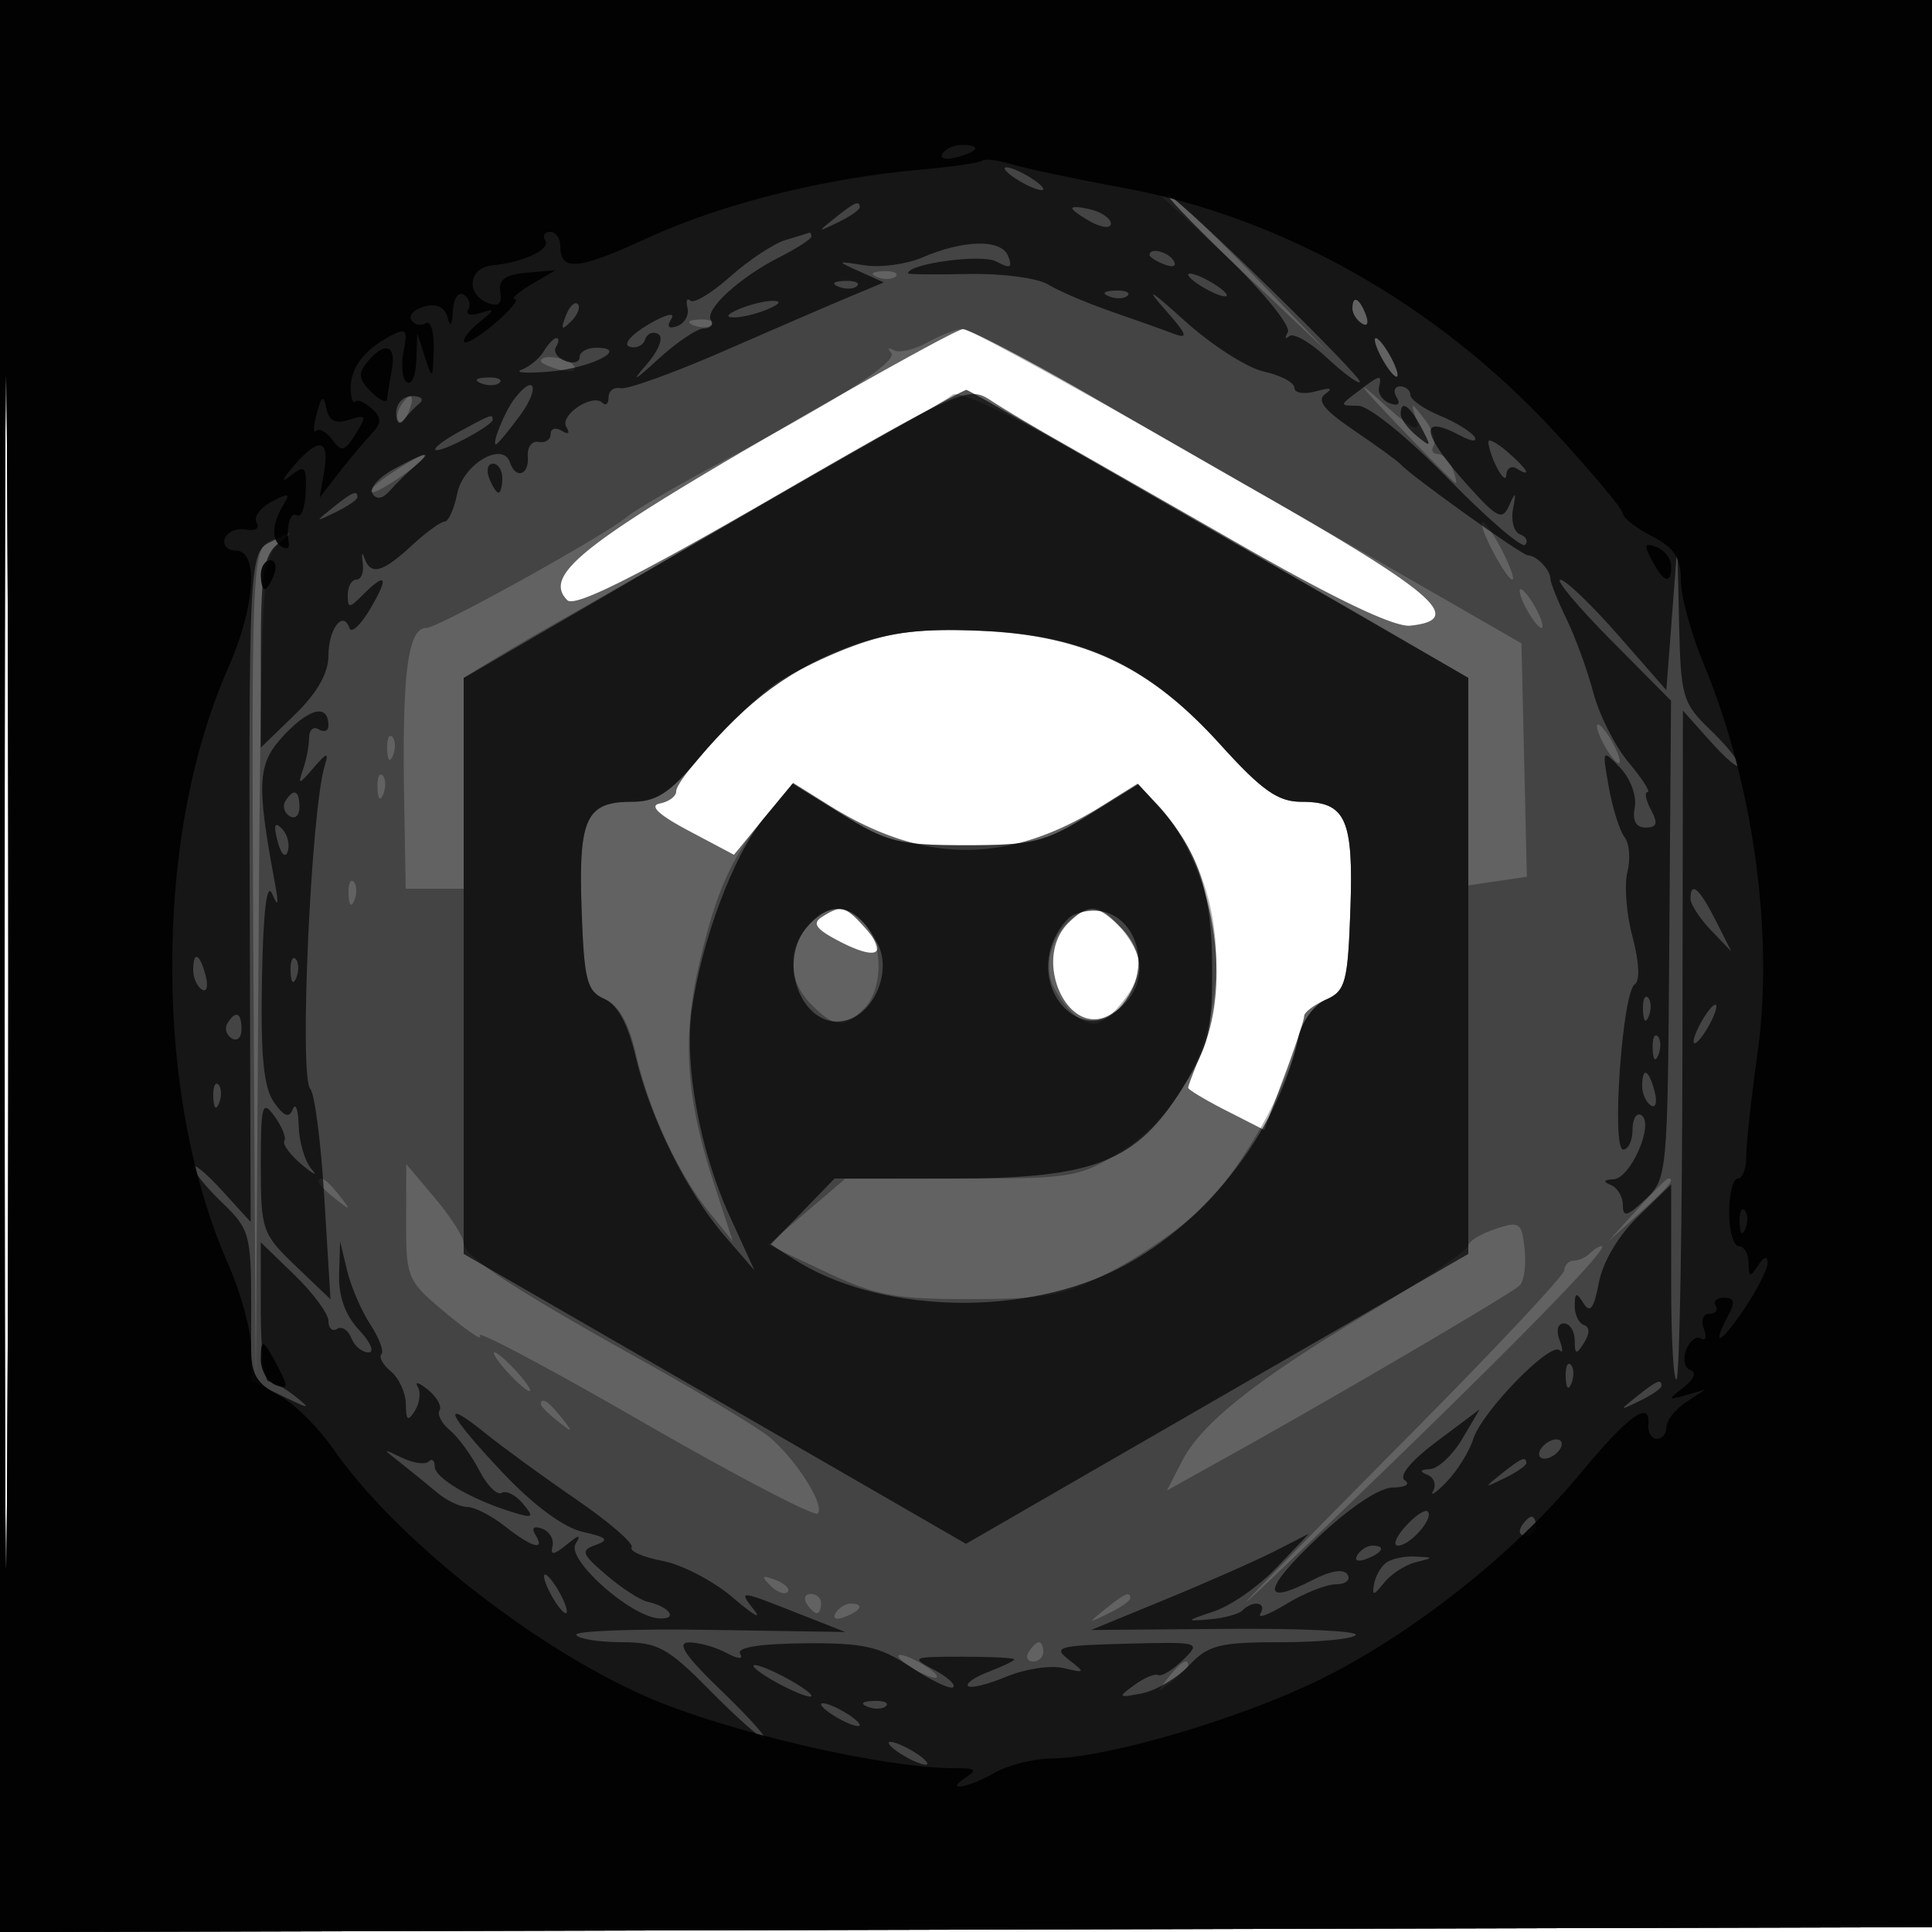 <svg xmlns="http://www.w3.org/2000/svg" width="200" height="200" fill="#000000"><path fill-opacity=".616" fill-rule="evenodd" d="M0 100.005V200.01l100.25-.255 100.25-.255.255-99.75L201.01 0H0zm.481.495c0 55 .121 77.647.269 50.326.148-27.32.148-72.32 0-100C.602 23.147.481 45.5.481 100.5m78.557-55.028C60.081 56.489 56.24 59.64 58.731 62.131c.755.755 6.959-2.338 21.248-10.594 19.507-11.271 20.262-11.609 22.568-10.098 1.312.86 4.314 2.656 6.67 3.992A8702 8702 0 0 1 128.5 56.446c9.863 5.647 15.856 8.496 17.5 8.321 5.787-.618 2.519-3.44-16.5-14.244-2.2-1.25-9.554-5.479-16.343-9.398s-12.863-7.089-13.5-7.044c-.636.044-9.915 5.17-20.619 11.391m9.23 21.424c-2.878 1.068-6.521 2.86-8.096 3.982C76.723 73.333 70 80.638 70 81.93c0 .508-.766 1.071-1.701 1.251-1.127.217-.119 1.167 2.988 2.815l4.69 2.488 3.066-3.72 3.066-3.72 3.696 2.311c9.843 6.155 18.527 6.167 28.328.039l3.633-2.272 2.055 2.189c5.617 5.984 7.809 17.853 4.679 25.343-.825 1.975-1.5 3.751-1.5 3.948 0 .196 1.77 1.26 3.933 2.364l3.934 2.007 2.066-5.524c1.137-3.038 2.067-5.85 2.067-6.249s1.012-1.17 2.25-1.713c2.037-.893 2.278-1.778 2.542-9.334.329-9.399-.468-11.153-5.069-11.153-2.432 0-4.095-1.175-8.409-5.942-7.288-8.054-14.107-11.284-24.814-11.753-6.117-.269-9.232.106-13.232 1.591m-3.164 28.018c-1.073.68-.647 1.271 1.843 2.559 3.87 2.001 5.073 1.311 2.559-1.467-2.036-2.25-2.422-2.345-4.402-1.092m25.467.657c-3.715 3.715-.106 11.856 4.228 9.536 3.651-1.953 4.199-6.109 1.201-9.107-2.411-2.411-3.37-2.487-5.429-.429"/><path fill-opacity=".306" fill-rule="evenodd" d="M0 100.005V200.01l100.25-.255 100.25-.255.255-99.75L201.01 0H0zm.481.495c0 55 .121 77.647.269 50.326.148-27.32.148-72.32 0-100C.602 23.147.481 45.5.481 100.5m119.632-80.25c.245.137 4.257 3.85 8.916 8.25l8.471 8-7.977-8.25c-4.387-4.538-8.399-8.25-8.916-8.25s-.74.113-.494.25m-29.3 8.433c.721.289 1.584.253 1.916-.079s-.258-.568-1.312-.525c-1.165.048-1.402.285-.604.604M140 31.941c0 .518.445 1.216.989 1.552.566.35.734-.051.393-.941-.665-1.732-1.382-2.049-1.382-.611m-68.187 1.742c.721.289 1.584.253 1.916-.079s-.258-.568-1.312-.525c-1.165.048-1.402.285-.604.604m24.2 1.765c-1.369.757-2.944 1.119-3.5.804-.557-.315-.678-.203-.269.248.797.88-5.062 4.648-17.81 11.455-4.364 2.329-8.609 4.797-9.434 5.484C62.576 55.457 45.365 65 44.15 65c-1.949 0-2.546 4.723-2.306 18.25L42 92h6V70.163l3.25-1.983A248 248 0 0 1 58 64.242c1.925-1.076 9.575-5.46 17-9.743s15.525-8.908 18-10.277 4.995-2.878 5.599-3.353c.686-.539 6.698 2.374 16 7.752 8.196 4.739 16.251 9.365 17.901 10.281s6.713 3.827 11.25 6.469l8.25 4.804v21.479l3.03-.445 3.03-.445-.28-12.082-.28-12.082-28.327-16.3c-15.579-8.965-28.854-16.284-29.5-16.265-.645.02-2.292.655-3.66 1.413M143 37c.589 1.1 1.295 2 1.57 2s.019-.9-.57-2-1.295-2-1.57-2-.019.9.57 2m-87 .383c0 .211.901.619 2.001.907 1.101.288 1.75.115 1.441-.383-.538-.871-3.442-1.313-3.442-.524m88.469 6.374c3.282 3.434 6.081 6.243 6.218 6.243.138 0-.009-.675-.325-1.5-.317-.825-1.004-1.5-1.528-1.5s-.715-.384-.425-.853-.135-1.706-.943-2.75c-1.431-1.846-1.453-1.843-.821.103.465 1.432-.599.866-3.748-1.993-2.768-2.514-2.186-1.68 1.572 2.25m-103.01-1.69c-.363.586-.445 1.281-.183 1.543s.743-.218 1.069-1.067c.676-1.762.1-2.072-.886-.476M40.5 49c-1.65 1.093-2.55 1.98-2 1.971 1.003-.016 6.44-3.913 5.5-3.942-.275-.009-1.85.878-3.5 1.971m114 8c.853 1.65 1.776 3 2.051 3s-.198-1.35-1.051-3-1.776-3-2.051-3 .198 1.35 1.051 3m-126.75-.92c-1.63.949-1.734 3.985-1.511 44.22l.239 43.2.272-42.898c.249-39.39.414-43.005 2.011-44.218 2.063-1.566 1.465-1.746-1.011-.304M158 63c.589 1.1 1.295 2 1.57 2s.019-.9-.57-2-1.295-2-1.57-2-.019.9.57 2m-69.858 3.94c-6.427 2.384-10.826 5.605-15.834 11.596C69.333 82.095 67.935 83 65.411 83c-4.742 0-5.534 1.697-5.203 11.153.259 7.396.534 8.453 2.412 9.278 1.439.632 2.474 2.463 3.22 5.698 1.359 5.887 4.384 12.409 7.592 16.371l2.43 3-1.946-5.95c-2.918-8.925-3.328-15.096-1.516-22.84 1.789-7.641 3.366-11.09 7.099-15.527l2.572-3.056 5.126 3.186C91.798 87.174 93.11 87.5 100 87.5c6.874 0 8.207-.33 12.753-3.156l5.076-3.155 2.023 2.155c9.46 10.077 7.541 28.645-3.695 35.771-4.361 2.766-5.046 2.886-16.603 2.9l-12.054.015-4 3.408-4 3.409 6 2.826c5.213 2.456 7.181 2.824 15 2.808 7.901-.017 9.671-.365 14.5-2.854 3.025-1.558 7.227-4.475 9.338-6.48 4.004-3.805 8.945-12.478 10.068-17.673.379-1.753 1.588-3.435 2.874-4 2-.878 2.249-1.801 2.512-9.321.329-9.399-.468-11.153-5.069-11.153-2.432 0-4.095-1.175-8.409-5.942-7.288-8.054-14.107-11.284-24.814-11.753-6.168-.271-9.227.104-13.358 1.635M166 77c.589 1.1 1.295 2 1.57 2s.019-.9-.57-2-1.295-2-1.57-2-.019.9.57 2m-125.921.583c.048 1.165.285 1.402.604.605.289-.722.253-1.585-.079-1.917s-.568.258-.525 1.312m-1 4c.048 1.165.285 1.402.604.605.289-.722.253-1.585-.079-1.917s-.568.258-.525 1.312m-3 11c.048 1.165.285 1.402.604.605.289-.722.253-1.585-.079-1.917s-.568.258-.525 1.312m47.576 3.246c-2.225 2.459-2.087 5.739.345 8.171 2.411 2.411 3.37 2.487 5.429.429 2.021-2.021 2.021-6.837 0-8.858-2.061-2.06-3.745-1.985-5.774.258m27.745-1.064c-2.448 1.635-3.519 5.143-2.285 7.485 1.203 2.285 2.777 3.707 4.135 3.735 1.516.031 4.75-4.044 4.75-5.985s-3.234-6.016-4.75-5.985c-.412.009-1.245.346-1.85.75M42.045 126.5c-.009 5.826.112 6.101 4.168 9.47 2.298 1.909 3.847 2.936 3.444 2.283-.404-.653 7.165 3.366 16.82 8.931s17.833 9.839 18.174 9.498c.801-.801-2.289-5.678-5.026-7.933-1.169-.963-7.075-4.513-13.125-7.89-13.69-7.641-18.492-10.815-18.527-12.245-.015-.613-1.353-2.689-2.973-4.614l-2.946-3.5zM33 122.378c0 .207.788.995 1.75 1.75 1.586 1.243 1.621 1.208.378-.378-1.307-1.666-2.128-2.195-2.128-1.372m136.437 2.872-2.937 3.25 3.25-2.937c3.029-2.738 3.71-3.563 2.937-3.563-.172 0-1.635 1.463-3.25 3.25m-14.687 1.992c-1.512.508-2.75 1.276-2.75 1.705 0 .428-4.387 3.398-9.75 6.598-12.146 7.249-17.825 11.732-19.868 15.683l-1.586 3.068 6.352-3.534c11.181-6.22 29.325-16.861 30.175-17.698.452-.445.677-2.146.5-3.779-.3-2.761-.515-2.904-3.073-2.043m9.833 2.508c-.412.412-1.162.75-1.666.75-.505 0-.946.45-.982 1s-7.349 8.34-16.25 17.31c-8.902 8.971-16.4 16.621-16.663 17-.262.38 6.263-5.835 14.5-13.81 14.7-14.231 23.192-23 22.275-23-.255 0-.801.338-1.214.75M52.5 142c.995 1.1 2.035 2 2.31 2s-.315-.9-1.31-2-2.035-2-2.31-2 .315.9 1.31 2m3.5 3.378c0 .207.788.995 1.75 1.75 1.586 1.243 1.621 1.208.378-.378-1.307-1.666-2.128-2.195-2.128-1.372m23.733 18.746c.679.684 1.486.991 1.793.683.308-.308-.247-.867-1.233-1.243-1.425-.542-1.54-.428-.56.56M83.5 166c.34.55.816 1 1.059 1s.441-.45.441-1-.477-1-1.059-1-.781.45-.441 1m30.941.555c-1.864 1.494-1.852 1.512.309.465 1.237-.6 2.25-1.3 2.25-1.555 0-.765-.519-.544-2.559 1.09m-27.934.434c-.35.566.051.734.941.393 1.732-.665 2.049-1.382.611-1.382-.518 0-1.216.445-1.552.989M106.5 171c-.34.55-.141 1 .441 1s1.059-.45 1.059-1-.198-1-.441-1-.719.45-1.059 1m-13.5.43c0 .275.9.981 2 1.57s2 .845 2 .57-.9-.981-2-1.57-2-.845-2-.57m27.872 2.32c-1.243 1.586-1.208 1.621.378.378.963-.755 1.75-1.543 1.75-1.75 0-.823-.821-.294-2.128 1.372"/><path fill-opacity=".676" fill-rule="evenodd" d="M0 100.005V200.01l100.25-.255 100.25-.255.255-99.75L201.01 0H0zm.481.495c0 55 .121 77.647.269 50.326.148-27.32.148-72.32 0-100C.602 23.147.481 45.5.481 100.5M104 17.43c0 .275.9.981 2 1.57s2 .845 2 .57-.9-.981-2-1.57-2-.845-2-.57m22.99 9.131c3.826 3.694 6.672 7.216 6.323 7.827-.348.612-.286.799.139.416.425-.382 2.168.609 3.874 2.203s3.259 2.742 3.45 2.55c.409-.408-18.525-18.901-19.848-19.385-.492-.18 2.236 2.695 6.062 6.389m-40.549-4.006c-1.864 1.494-1.852 1.512.309.465 1.237-.6 2.25-1.3 2.25-1.555 0-.765-.519-.544-2.559 1.09M111 21.558c0 .205.9.853 2 1.442 1.105.591 2 .659 2 .152 0-.505-.9-1.154-2-1.442-1.1-.287-2-.356-2-.152M81.31 24.85c-1.204.357-3.772 2.057-5.707 3.776-1.934 1.72-3.799 2.845-4.143 2.5-.345-.344-.477-.007-.293.749.183.756-.292 1.602-1.056 1.88q-1.39.505-.602-.769c.437-.708-.629-.437-2.398.608-1.774 1.047-2.637 2.064-1.948 2.294.68.226 1.41-.108 1.622-.744s.831-.881 1.376-.545c.57.353.008 1.733-1.326 3.256q-2.32 2.65 1.222-.605c1.946-1.788 4.106-3.25 4.8-3.25.693 0 1.023-.385.733-.855-.677-1.095 2.978-4.44 7.16-6.554 1.787-.903 3.25-1.856 3.25-2.117s-.112-.429-.25-.374-1.235.392-2.44.75m14.137 1.814c-1.621.698-4.297 1.057-5.947.798-2.948-.464-2.957-.453-.5.651l2.5 1.122-3.5 1.462c-1.925.803-7.775 3.329-13 5.613s-10.062 4.029-10.75 3.878c-.687-.152-1.25.269-1.25.935s-.284.926-.631.579c-1.024-1.023-4.489 1.295-3.742 2.503.411.666.224.821-.472.39-.635-.392-1.155-.236-1.155.346s-.563.947-1.25.809-1.187.538-1.111 1.5c.154 1.936-1.254 2.406-1.85.617-.744-2.231-4.85.187-5.455 3.213-.321 1.606-.912 2.92-1.313 2.92s-1.943 1.125-3.426 2.5c-3.007 2.787-4.241 3.103-4.878 1.25-.237-.687-.312-.462-.167.5.144.963-.145 1.75-.644 1.75-.498 0-.906.707-.906 1.571 0 1.429.143 1.429 1.571 0 2.432-2.431 2.718-1.869.748 1.466-.987 1.671-1.951 2.568-2.142 1.994-.644-1.932-2.177.062-2.177 2.832 0 1.824-1.174 3.883-3.5 6.137L27 77.392v-9.836c0-8.161.298-10.076 1.75-11.251 1.579-1.277 1.531-1.309-.5-.325-2.547 1.235-2.513.56-2.373 47.02l.071 23.5-2.974-3.266c-1.636-1.796-2.974-2.893-2.974-2.437s1.35 2.122 3 3.703c2.83 2.712 3 3.314 3 10.661v7.788l3.25 1.574c2.871 1.39 3.023 1.393 1.309.025-1.068-.851-2.305-1.548-2.75-1.548S27 139.762 27 135.804v-7.196L30.5 132c1.925 1.866 3.5 4.006 3.5 4.755 0 .75.403 1.114.895.81.493-.305 1.153.119 1.469.941.315.822 1.116 1.494 1.779 1.494s.227-1.042-.969-2.314c-1.428-1.52-2.139-3.494-2.072-5.75l.103-3.436.724 3.021c.399 1.661 1.479 4.172 2.401 5.58.923 1.407 1.44 2.796 1.149 3.086s.159 1.097.997 1.793 1.531 2.222 1.539 3.392c.012 1.683.208 1.824.934.676.506-.799.637-1.924.293-2.5s.131-.435 1.055.315c.925.75 1.466 1.712 1.203 2.137s.222 1.354 1.077 2.064 2.219 2.575 3.032 4.146c.812 1.57 1.856 2.621 2.32 2.334.465-.287 1.454.213 2.2 1.111 1.21 1.458 1.088 1.551-1.137.863C48.733 155.2 45 153 45 151.808c0-.628-.284-.857-.631-.51s-1.585.173-2.75-.388c-2.091-1.007-2.093-1-.119.554 1.1.866 2.793 2.24 3.761 3.055.969.815 2.371 1.481 3.116 1.481.744 0 2.497.9 3.896 2 2.818 2.217 4.218 2.604 3.147.87-.428-.692-.16-.934.691-.625.764.278 1.251 1.087 1.083 1.799-.234.986.11.957 1.442-.125 1.342-1.09 1.56-1.108.94-.077-.954 1.585 5.637 7.471 8.61 7.69 2.068.152 1.181-1.196-1.126-1.711-.792-.176-2.73-1.431-4.308-2.788-2.558-2.2-2.672-2.536-1.06-3.108 1.425-.506 1.138-.791-1.354-1.344-1.968-.436-5.083-2.732-8.25-6.081-5.794-6.126-6.628-8.001-1.838-4.129 1.788 1.444 6.025 4.531 9.417 6.858s5.966 4.556 5.722 4.951c-.245.395 1.196 1.027 3.2 1.403s5.28 2.086 7.278 3.8 3.015 2.33 2.261 1.367c-1.705-2.174-1.708-2.174 4.372.223l5 1.971-14.156-.222c-7.785-.122-13.946.116-13.691.528.256.412 2.368.75 4.694.75 3.751 0 4.784.565 9.153 5 2.709 2.75 5.246 5 5.638 5s-1.616-2.24-4.462-4.978c-3.749-3.606-4.675-4.985-3.36-5 .998-.012 2.74.473 3.87 1.078 1.238.662 1.807.698 1.432.091-.396-.641 2.016-1.034 6.615-1.077 6.153-.058 7.816.315 11.094 2.484 2.121 1.403 4.08 2.328 4.353 2.055s-.644-1.094-2.039-1.825c-2.391-1.252-2.225-1.328 2.908-1.328 2.995 0 5.446.124 5.448.275s-1.184.726-2.636 1.278c-1.451.552-2.42 1.221-2.153 1.488s2.058-.172 3.981-.975c1.923-.804 4.579-1.204 5.903-.889 2.27.54 2.301.49.541-.874-1.679-1.302-1.083-1.467 5.95-1.649 7.691-.198 7.785-.171 5.867 1.694-1.073 1.043-2.221 1.743-2.553 1.556s-1.448.278-2.481 1.034c-1.741 1.273-1.684 1.336.774.866 1.459-.279 3.666-1.586 4.905-2.905 1.977-2.105 3.144-2.399 9.52-2.399 3.997 0 7.476-.338 7.731-.75s-5.805-.697-13.467-.631l-13.931.118 7.776-3.197c4.277-1.759 9.351-4.003 11.276-4.986l3.5-1.788-3.327 3.494c-1.831 1.923-4.756 3.97-6.5 4.549-2.957.983-2.988 1.039-.461.827 1.492-.125 3.029-.544 3.417-.932 1.092-1.092 2.567-.83 1.85.33-.351.569.859.12 2.691-.996s4.144-2.032 5.139-2.034 1.532-.452 1.193-1c-.387-.626-1.735-.418-3.627.56-5.364 2.774-5.167 1.002.483-4.341 3.346-3.165 6.432-5.229 7.832-5.238 1.298-.009 1.838-.337 1.233-.75-.658-.449.643-2.022 3.337-4.037l4.415-3.302-1.803 3.052c-.992 1.679-2.494 3.088-3.338 3.131-1.037.053-1.127.243-.278.585.691.279.962 1.031.603 1.671s.258.23 1.372-.912c1.113-1.142 2.365-3.15 2.781-4.462.899-2.832 7.996-10.12 8.938-9.178.36.361.359-.118-.004-1.063-.379-.988-.189-1.72.447-1.72.609 0 1.114.787 1.122 1.75.013 1.493.156 1.529.968.25.607-.955.601-1.621-.015-1.833-.532-.184-.961-1.084-.953-2 .013-1.383.17-1.423.921-.236.672 1.062 1.078.51 1.576-2.142.402-2.145 2.032-4.894 4.079-6.877l3.409-3.304v10.362c0 5.7.252 10.111.561 9.803.308-.309.582-16.008.607-34.888l.048-34.327 2.892 3.237c1.591 1.78 2.892 2.864 2.892 2.408s-1.35-2.122-3-3.703c-2.807-2.689-3.012-3.392-3.18-10.937l-.18-8.063-.57 7.472-.57 7.472-5-5.709c-2.75-3.141-5.437-5.715-5.971-5.722s1.825 2.808 5.242 6.256l6.214 6.27-.177 24.729c-.174 24.453-.202 24.753-2.492 26.905-1.872 1.759-2.316 1.871-2.316.585 0-.875-.562-1.818-1.25-2.096-.84-.339-.748-.53.281-.583 1.782-.092 4.254-5.785 2.881-6.634-.502-.31-.912.364-.912 1.496s-.436 2.059-.969 2.059c-1.231 0-.093-16.26 1.198-17.107.557-.365.466-2.31-.227-4.884-.633-2.353-.873-5.385-.534-6.739.34-1.354.207-2.981-.295-3.616s-1.234-2.954-1.627-5.154c-.707-3.954-.694-3.977 1.185-2.012 1.054 1.102 1.722 2.921 1.5 4.083-.265 1.389.116 2.096 1.13 2.096 1.175 0 1.303-.427.55-1.834-.54-1.008-.701-1.833-.357-1.833s-.529-1.37-1.938-3.045c-1.41-1.675-3.062-4.937-3.673-7.25s-1.861-5.745-2.777-7.627-1.666-3.757-1.666-4.166c0-.92-1.432-2.407-2.333-2.425-.639-.013-12.134-8.236-13.167-9.42-.275-.315-2.431-1.883-4.792-3.485-3.167-2.149-3.953-3.148-3-3.813.849-.591.521-.683-.958-.267-1.242.349-2.25.19-2.25-.355s-1.425-1.301-3.167-1.684c-1.742-.382-5.454-2.77-8.25-5.306-3.43-3.11-4.107-3.51-2.083-1.229 2.384 2.686 2.589 3.225 1 2.62-1.1-.418-4.025-1.46-6.5-2.316s-5.4-2.107-6.5-2.781-4.813-1.162-8.25-1.087-6.25.045-6.25-.067c.001-1.003 7.624-2.034 9.12-1.233 1.462.783 1.716.671 1.248-.548-.686-1.788-4.574-1.723-8.921.148M119 26.393c0 .216.698.661 1.552.989.89.341 1.291.173.941-.393-.587-.951-2.493-1.406-2.493-.596m4 2.037c0 .275.9.981 2 1.57s2 .845 2 .57-.9-.981-2-1.57-2-.845-2-.57m-36.187 1.253c.721.289 1.584.253 1.916-.079s-.258-.568-1.312-.525c-1.165.048-1.402.285-.604.604m28 1c.721.289 1.584.253 1.916-.079s-.258-.568-1.312-.525c-1.165.048-1.402.285-.604.604m-56.249 2.024c-.542 1.425-.428 1.54.56.56.684-.679.991-1.486.683-1.793-.308-.308-.867.247-1.243 1.233M76.5 32c-1.261.542-1.445.859-.5.859.825 0 2.4-.386 3.5-.859 1.261-.542 1.445-.859.5-.859-.825 0-2.4.386-3.5.859m63.5-.059c0 .518.445 1.216.989 1.552.566.35.734-.051.393-.941-.665-1.732-1.382-2.049-1.382-.611m-83.7 4.412c-.44.745-1.475 1.607-2.3 1.916s.479.399 2.897.2C61.199 38.114 65.311 36 61.7 36c-.935 0-1.7.436-1.7.969s-.672.71-1.494.395c-.822-.316-1.246-.976-.941-1.469.304-.492.324-.895.044-.895s-.869.609-1.309 1.353M143 37c.589 1.1 1.295 2 1.57 2s.019-.9-.57-2-1.295-2-1.57-2-.019.9.57 2m-93.187 2.683c.721.289 1.584.253 1.916-.079s-.258-.568-1.312-.525c-1.165.048-1.402.285-.604.604m90.746.849c-1.92 1.452-1.919 1.468.018 1.468 1.122 0 5.111 3.223 9.324 7.534 4.051 4.144 7.642 7.232 7.982 6.863s.102-.856-.527-1.082-.957-1.402-.729-2.613c.341-1.812.271-1.881-.391-.392-.711 1.6-1.205 1.365-4.27-2.037-4.849-5.381-5.172-7.524-.78-5.173 1.131.605 1.786.663 1.456.13-.329-.533-1.959-1.533-3.621-2.221S146 41.362 146 40.879c0-.484-.477-.879-1.059-.879s-.745.508-.361 1.13c.428.692.16.934-.691.625-.764-.278-1.276-1.011-1.139-1.63.314-1.413.182-1.388-2.191.407m-87.281.718C52.262 42.563 50.862 46 51.343 46c.155 0 1.279-1.35 2.499-3 2.076-2.808 1.54-4.47-.564-1.75M73.75 55.205 48 70.19v59.615l26 15.005 26 15.005 26-15.005 26-15.005V70.171l-25.692-14.835c-14.13-8.16-25.942-14.899-26.25-14.976S87.912 46.963 73.75 55.205M41.015 42.75c.009.999.336 1.321.762.75.41-.55 1.154-1.337 1.651-1.75s.155-.75-.761-.75c-.927 0-1.66.777-1.652 1.75M145 42.878c0 .482.749 1.495 1.664 2.25 1.508 1.244 1.552 1.162.465-.878-1.24-2.327-2.129-2.9-2.129-1.372m-97.25 1.694c-3.738 2.028-3.511 2.873.25.928 1.65-.853 3-1.765 3-2.026 0-.643-.107-.607-3.25 1.098m106.32 1.188c.155 1.628 1.794 4.653 1.86 3.431.038-.72.52-1.031 1.07-.691 1.678 1.037 1.116.044-1-1.768-1.1-.942-1.968-1.379-1.93-.972M40.72 48.588c-1.528.829-2.498 1.963-2.154 2.519.399.645 1.045.537 1.78-.297.635-.721 1.806-1.872 2.604-2.56 1.889-1.629 1.205-1.525-2.23.338m9.918.912c.317.825.753 1.5.969 1.5s.393-.675.393-1.5-.436-1.5-.969-1.5-.709.675-.393 1.5m-16.197 3.055c-1.864 1.494-1.852 1.512.309.465 1.237-.6 2.25-1.3 2.25-1.555 0-.765-.519-.544-2.559 1.09m53.891 14.237c-6.198 2.213-10.997 5.73-16.024 11.744C69.333 82.095 67.935 83 65.411 83c-4.742 0-5.534 1.697-5.203 11.153.255 7.3.549 8.46 2.341 9.248 1.381.607 2.443 2.563 3.258 6 1.519 6.408 5.326 14.056 9.259 18.599l3.029 3.5-2.588-5.679c-3.059-6.711-4.692-15.617-3.899-21.27 1.005-7.168 4.329-16.019 7.427-19.778l3.016-3.659 5.136 3.193C91.799 87.174 93.107 87.5 100 87.5c6.874 0 8.207-.33 12.753-3.156l5.076-3.155 1.968 2.155c4.204 4.603 5.663 8.898 5.683 16.734.018 6.697-.329 8.143-2.98 12.423-4.826 7.792-9.131 9.499-23.961 9.499H86.392l-3.302 3.407-3.303 3.408 2.357 1.513c8.562 5.502 22.959 6.076 32.982 1.316 9.256-4.396 17.087-14.229 19.279-24.21.375-1.709 1.604-3.402 2.875-3.96 2-.878 2.249-1.801 2.512-9.321.329-9.399-.468-11.153-5.069-11.153-2.432 0-4.095-1.175-8.408-5.942-7.384-8.158-14.027-11.324-24.707-11.771-6.03-.253-9.432.133-13.276 1.505M29.52 75.979c-2.896 3.023-3.021 4.869-1.048 15.521.406 2.193.326 2.469-.299 1.028-.555-1.28-.925 1.796-1.054 8.773-.148 7.974.17 11.273 1.234 12.792 1.047 1.496 1.576 1.692 1.961.727.291-.726.564.053.607 1.73s.642 3.691 1.329 4.473c.688.783.248.588-.976-.433-1.225-1.022-2.052-2.14-1.839-2.485s-.247-1.496-1.024-2.557c-1.264-1.73-1.411-1.203-1.411 5.065 0 6.729.137 7.125 3.606 10.441l3.606 3.446-.636-10.48c-.35-5.764-1.005-10.849-1.456-11.3-1.174-1.174.074-28.93 1.507-33.505.435-1.391.212-1.337-1.18.285-1.525 1.778-1.646 1.796-1.082.168.349-1.007.635-2.496.635-3.309 0-.812.45-1.199 1-.859s1 .168 1-.382c0-2.238-1.851-1.883-4.48.861m.023 6.952c-.317.512-.118 1.213.441 1.559S31 84.416 31 83.559c0-1.757-.6-2.015-1.457-.628m-.812 4.149c.354 1.352.807 1.806 1.057 1.057.24-.722-.038-1.787-.62-2.369-.742-.742-.872-.351-.437 1.312M175 93.042c0 .573.952 2.035 2.115 3.25l2.116 2.208-1.641-3.25c-1.668-3.303-2.59-4.089-2.59-2.208m-91.345 2.787c-3.489 3.855-.393 11.175 4.122 9.742 2.858-.907 4.515-5.148 3.078-7.878-2.144-4.074-4.62-4.715-7.2-1.864m27.53-1.145c-.723.289-1.724 1.604-2.225 2.921-2.144 5.641 3.673 10.801 7.228 6.411 3.932-4.855.378-11.485-5.003-9.332M20 100.441c0 .793.408 1.693.907 2.001.498.309.671-.34.383-1.441-.611-2.335-1.29-2.63-1.29-.56m10.079.142c.048 1.165.285 1.402.604.605.289-.722.253-1.585-.079-1.917s-.568.258-.525 1.312m140 4c.048 1.165.285 1.402.604.605.289-.722.253-1.585-.079-1.917s-.568.258-.525 1.312M176 106c-.589 1.1-.845 2-.57 2s.981-.9 1.57-2 .845-2 .57-2-.981.9-1.57 2m-152.457-.069c-.317.512-.118 1.213.441 1.559s1.016-.074 1.016-.931c0-1.757-.6-2.015-1.457-.628m147.536 2.652c.048 1.165.285 1.402.604.605.289-.722.253-1.585-.079-1.917s-.568.258-.525 1.312M170 112.441c0 .793.408 1.693.907 2.001.498.309.671-.34.383-1.441-.611-2.335-1.29-2.63-1.29-.56m-147.921 1.142c.048 1.165.285 1.402.604.605.289-.722.253-1.585-.079-1.917s-.568.258-.525 1.312m140 29c.048 1.165.285 1.402.604.605.289-.722.253-1.585-.079-1.917s-.568.258-.525 1.312m7.362 1.972c-1.864 1.494-1.852 1.512.309.465 1.238-.6 2.25-1.3 2.25-1.555 0-.765-.519-.544-2.559 1.09M159.5 150c-.34.55-.168 1 .382 1s1.278-.45 1.618-1 .168-1-.382-1-1.278.45-1.618 1m-4.059 2.555c-1.864 1.494-1.852 1.512.309.465 1.238-.6 2.25-1.3 2.25-1.555 0-.765-.519-.544-2.559 1.09m-9.935 5.439c-.999 1.103-1.351 2.006-.783 2.006 1.258 0 3.752-2.858 3.08-3.53-.265-.265-1.299.42-2.297 1.524M157.5 158c-.34.55-.141 1 .441 1s1.059-.45 1.059-1-.198-1-.441-1-.719.45-1.059 1m-16.993 2.989c-.35.566.051.734.941.393 1.732-.665 2.049-1.382.611-1.382-.518 0-1.216.445-1.552.989m2.993.776c-.55.404-1.119 1.41-1.264 2.235-.217 1.229-.032 1.205 1.024-.133.71-.899 2.179-1.859 3.265-2.134 1.946-.494 1.946-.502-.025-.602-1.1-.055-2.45.23-3 .634M57 165c.589 1.1 1.295 2 1.57 2s.019-.9-.57-2-1.295-2-1.57-2-.019.9.57 2m21 7.449c0 .275 1.35 1.198 3 2.051s3 1.326 3 1.051-1.35-1.198-3-2.051-3-1.326-3-1.051m7 3.981c0 .275.9.981 2 1.57s2 .845 2 .57-.9-.981-2-1.57-2-.845-2-.57m4.813.253c.721.289 1.584.253 1.916-.079s-.258-.568-1.312-.525c-1.165.048-1.402.285-.604.604M92 180.43c0 .275.9.981 2 1.57s2 .845 2 .57-.9-.981-2-1.57-2-.845-2-.57"/><path fill-opacity=".909" fill-rule="evenodd" d="M0 100.005V200.01l100.25-.255 100.25-.255.255-99.75L201.01 0H0zm.481.495c0 55 .121 77.647.269 50.326.148-27.32.148-72.32 0-100C.602 23.147.481 45.5.481 100.5m97.077-84.593c-.309.498.34.671 1.441.383 2.335-.611 2.63-1.29.56-1.29-.793 0-1.693.408-2.001.907m4.154.714c-.222.223-3.061.64-6.308.928-10.052.891-20.584 3.516-28.269 7.045-7.368 3.384-9.135 3.548-9.135.847 0-.793-.477-1.441-1.059-1.441s-.801.418-.485.928c.555.899-2.399 2.272-5.456 2.535-2.5.215-2.828 3.005-.46 3.914 1.071.411 1.452.062 1.25-1.143-.214-1.281.494-1.803 2.71-1.999l3-.265-2.5 1.479c-1.375.814-2.137 1.496-1.694 1.516.443.019-.457 1.122-2 2.45s-2.998 2.223-3.233 1.99c-.235-.234.44-1.133 1.5-1.997 1.734-1.414 1.747-1.514.125-1.001-.991.314-1.546.156-1.234-.349.313-.506.111-1.202-.448-1.548-.567-.351-1.067.392-1.132 1.681-.076 1.513-.266 1.743-.553.666-.282-1.06-1.123-1.463-2.372-1.136-1.065.279-1.685.913-1.379 1.409s.977.644 1.489.327c.512-.316.886.914.831 2.734-.093 3.111-.147 3.159-.9.809l-.801-2.5-.099 2.809c-.055 1.545-.49 2.568-.966 2.274s-.639-1.72-.363-3.168c.452-2.362.301-2.524-1.466-1.578-2.648 1.417-4.039 3.298-4.002 5.413.017.963.228 1.552.47 1.31s1.02.096 1.73.75c1.05.969 1.029 1.468-.118 2.69-.774.825-2.281 2.625-3.349 4l-1.942 2.5.472-2.75c.573-3.33-.598-3.522-3.161-.517q-1.913 2.24-.271.973c1.431-1.102 1.62-.893 1.514 1.681-.066 1.617-.464 2.727-.884 2.467-.719-.444-1.176 1.139-.858 2.97.079.454-.278.564-.792.246-1.065-.658-.95-2.441.285-4.42.685-1.098.442-1.135-1.306-.2-1.182.633-1.866 1.608-1.521 2.167.355.574-.132.879-1.118.7-.961-.174-1.943.246-2.184.933-.24.688.276 1.25 1.147 1.25 2.385 0 2.01 5.782-.786 12.126C19.843 77.717 17.83 88.429 17.83 100s2.013 22.283 5.801 30.874c1.303 2.956 2.369 6.882 2.369 8.725 0 2.662.578 3.649 2.816 4.806 1.548.801 4.096 3.303 5.661 5.561 6.355 9.17 20.523 20.406 32.301 25.614 8.319 3.679 24.96 7.534 32.222 7.464 1.979-.019 2.187.179 1 .951-2.344 1.523.205 1.103 3-.495 1.375-.786 4-1.445 5.833-1.465 5.759-.061 19.346-4.039 27.667-8.1 9.56-4.665 20.177-13.047 27.067-21.367 5.028-6.073 7.314-7.719 7.065-5.087-.072.771.318 1.428.868 1.46s1-.503 1-1.191c0-.687.9-1.844 2-2.569l2-1.319-2 .571c-1.894.542-1.905.498-.197-.83 1.072-.833 1.353-1.551.693-1.771-.611-.204-.813-1.146-.448-2.095s1.059-1.48 1.545-1.179.616-.152.289-1.006c-.329-.856-.073-1.552.57-1.552.641 0 .934-.375.651-.833-.283-.459.116-.834.887-.834 1.031 0 1.151.468.456 1.768-1.837 3.432-.915 3.132 1.554-.506 1.375-2.026 2.493-4.226 2.485-4.889-.01-.745-.386-.633-.985.294-.828 1.282-.972 1.246-.985-.25-.008-.963-.465-1.75-1.015-1.75s-1-1.575-1-3.5.402-3.5.894-3.5.886-1.013.875-2.25.516-6.075 1.172-10.75c1.72-12.274-.448-27.961-5.557-40.22-1.311-3.146-2.384-7.072-2.384-8.724 0-2.327-.677-3.355-3-4.556-1.65-.853-3-1.905-3-2.338s-3.179-4.237-7.065-8.454c-12.141-13.177-28.154-22.229-44.704-25.273-4.802-.883-9.942-1.968-11.423-2.411s-2.874-.625-3.096-.403M38.023 37.472c-.977 1.177-.901 1.793.378 3.072.879.879 1.632 1.229 1.673.777.041-.451.263-1.834.494-3.071.479-2.57-.747-2.945-2.545-.778m-5.246 5.377c-.353 1.292-.379 2.086-.058 1.765s1.078.093 1.682.918c.95 1.298 1.277 1.216 2.412-.602 1.19-1.907 1.127-2.046-.669-1.476-1.414.449-2.088.117-2.353-1.162-.303-1.462-.49-1.359-1.014.557m138.235 15.174c1.241 2.318 1.988 2.537 1.988.584 0-.766-.685-1.656-1.523-1.978-1.243-.476-1.328-.22-.465 1.394M27 59.5c0 .825.177 1.5.393 1.5s.652-.675.969-1.5.139-1.5-.393-1.5c-.533 0-.969.675-.969 1.5m153.079 67.083c.048 1.165.285 1.402.604.605.289-.722.253-1.585-.079-1.917s-.568.258-.525 1.312M27 140.726c0 1.133.685 2.323 1.523 2.645 1.28.491 1.338.229.365-1.644-1.659-3.188-1.888-3.309-1.888-1.001"/></svg>